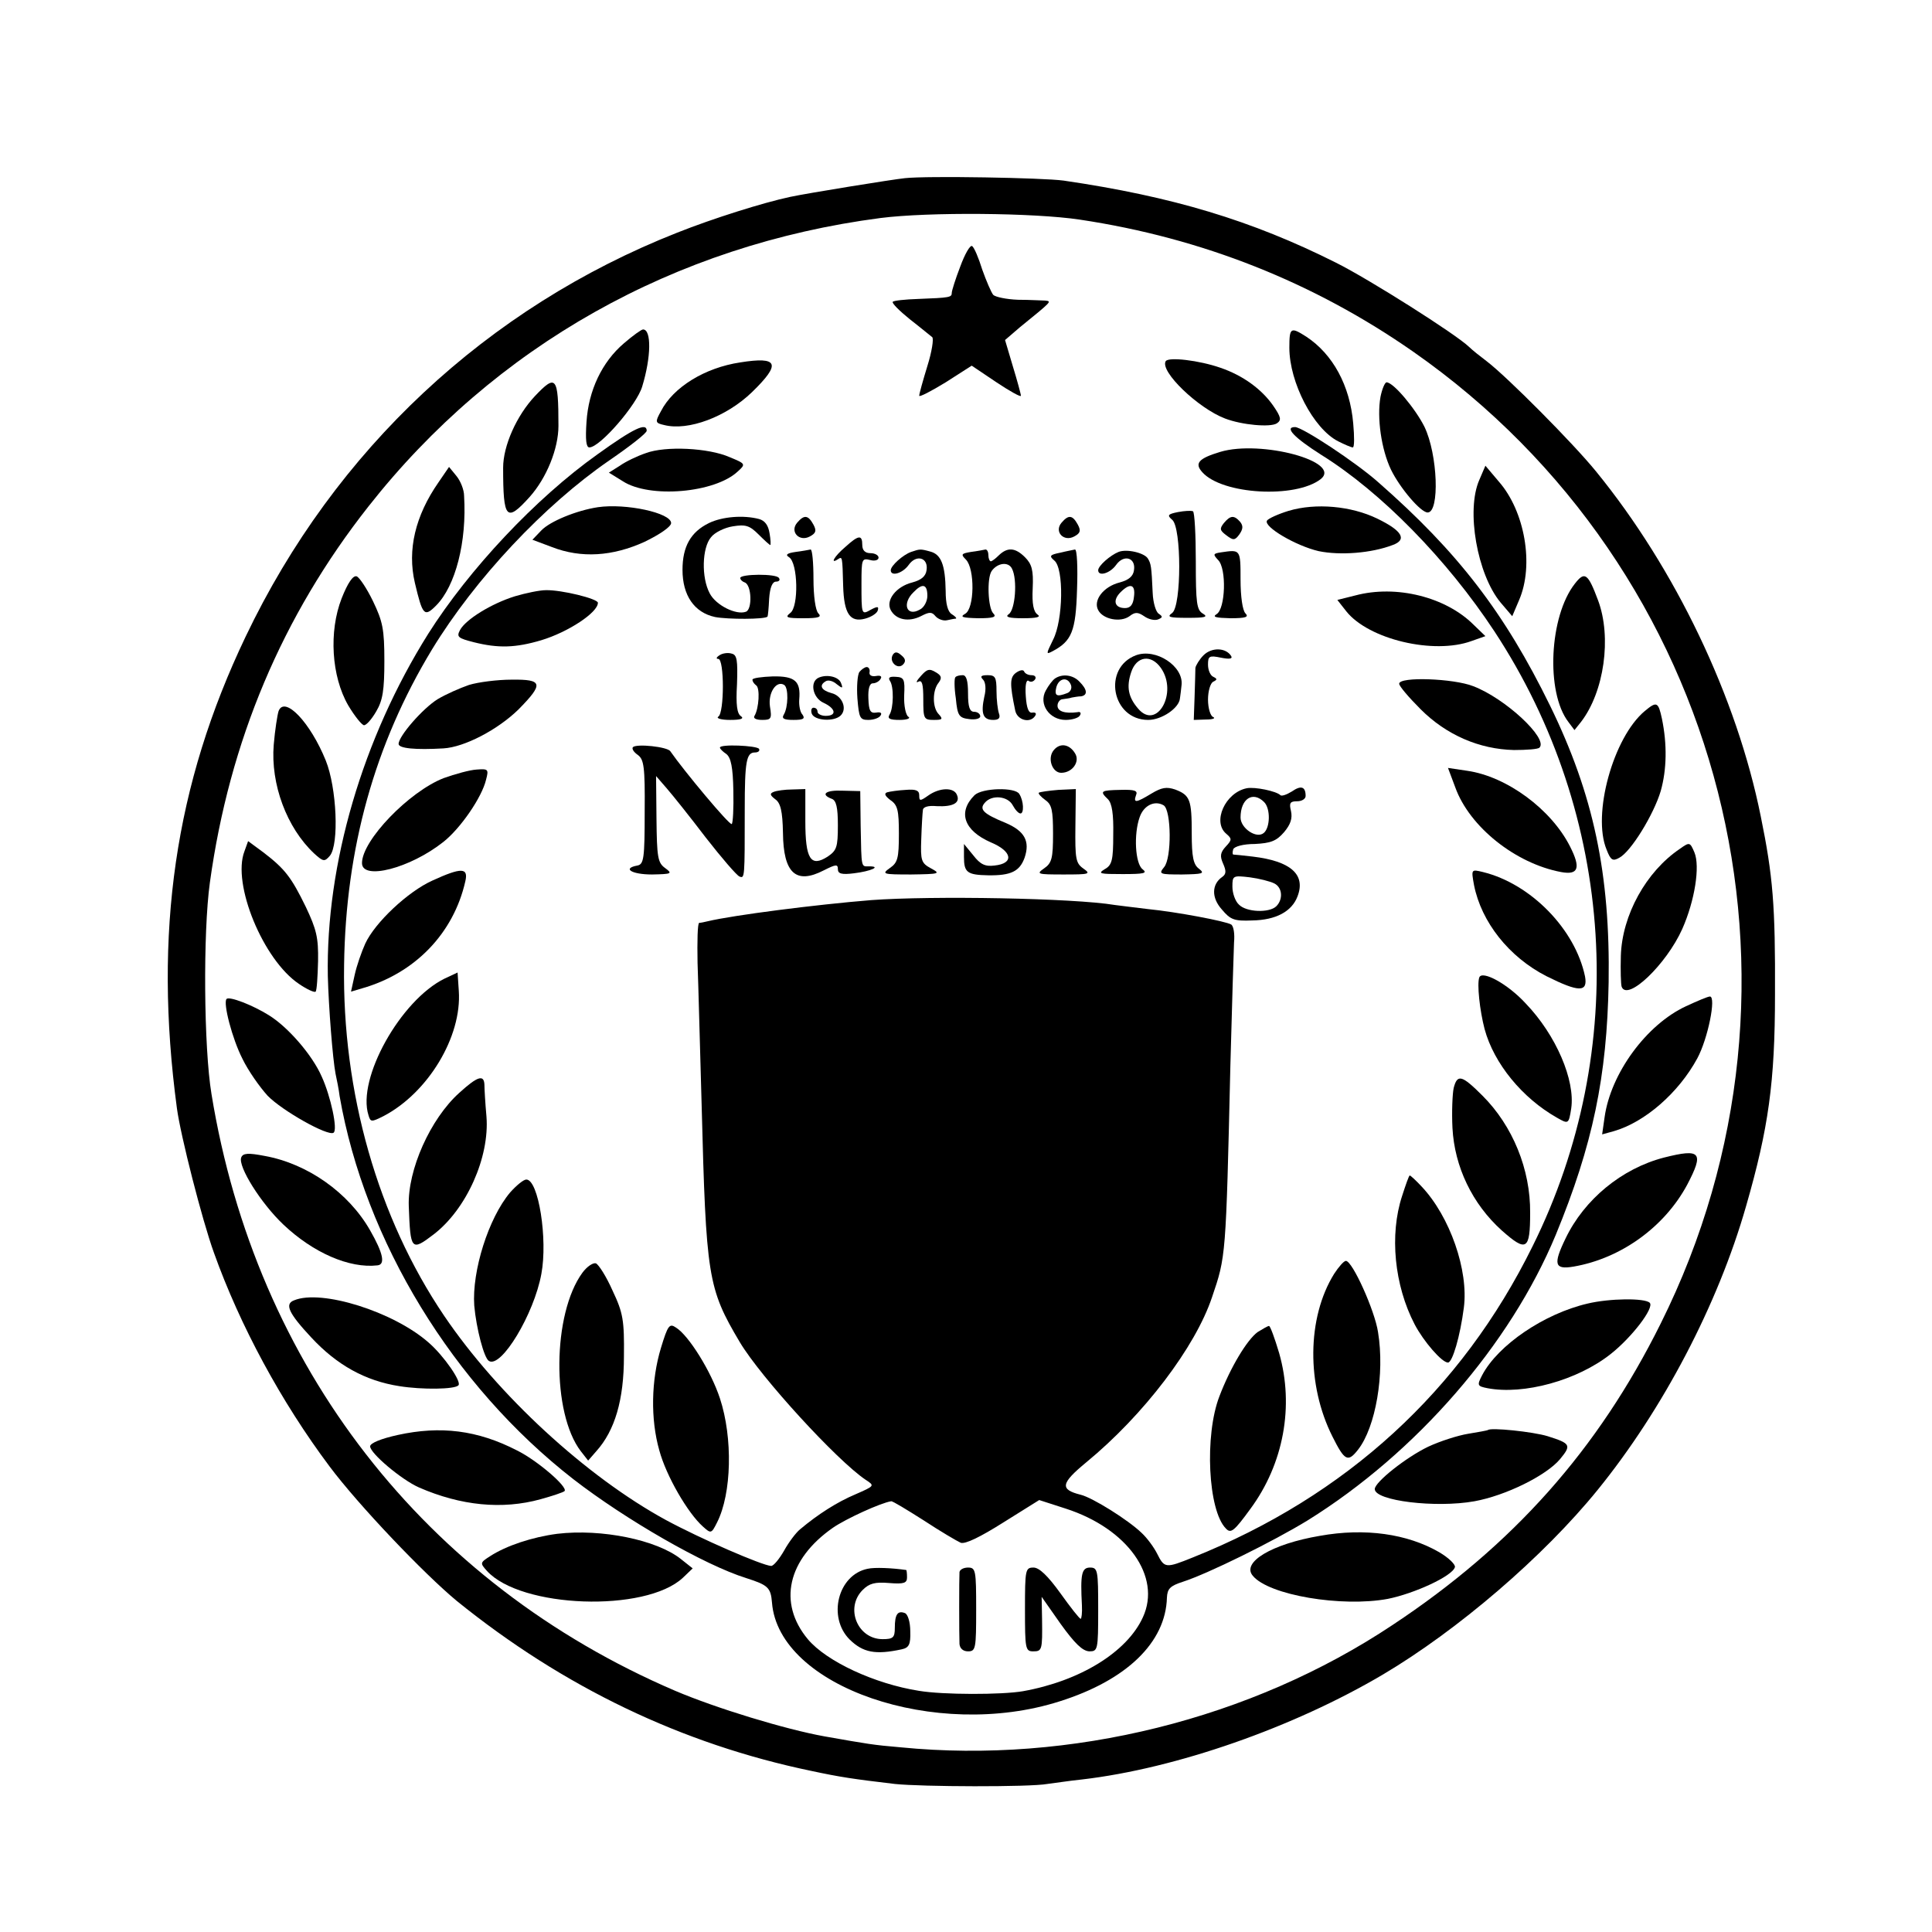 <?xml version="1.0" standalone="no"?>
<!DOCTYPE svg PUBLIC "-//W3C//DTD SVG 20010904//EN"
 "http://www.w3.org/TR/2001/REC-SVG-20010904/DTD/svg10.dtd">
<svg version="1.0" xmlns="http://www.w3.org/2000/svg"
 width="475pt" height="475pt" viewBox="0 0 475 475"
 preserveAspectRatio="xMidYMid meet">
<g transform="translate(0,475) scale(0.1,-0.1)"
fill="#000000" stroke="none">
<path d="M2225 4312 c-30 -3 -240 -37 -282 -46 -66 -14 -190 -53 -278 -88
-467 -184 -842 -534 -1061 -993 -174 -364 -227 -728 -169 -1160 9 -67 62 -275
91 -355 64 -179 165 -366 284 -525 71 -95 232 -264 313 -331 262 -212 554
-352 872 -418 70 -15 103 -20 205 -32 65 -7 332 -8 375 0 17 2 55 8 85 11 232
27 520 128 740 258 184 109 395 290 528 454 160 197 296 456 365 698 55 191
71 304 71 520 1 219 -5 291 -35 438 -59 293 -210 609 -405 848 -56 69 -219
233 -269 271 -16 12 -36 28 -43 35 -32 31 -245 166 -327 207 -207 104 -403
163 -670 202 -51 7 -335 12 -390 6z m430 -102 c300 -45 575 -154 820 -325 767
-536 1026 -1551 608 -2389 -154 -310 -363 -545 -659 -741 -348 -232 -793 -342
-1209 -301 -70 6 -80 8 -188 27 -95 17 -266 69 -367 112 -616 264 -1031 798
-1140 1467 -19 114 -21 397 -4 520 48 348 178 656 390 925 310 394 752 643
1259 709 118 15 377 13 490 -4z"/>
<path d="M2361 4095 c-12 -31 -21 -60 -21 -65 0 -11 -4 -12 -83 -15 -31 -1
-60 -4 -62 -7 -3 -3 16 -22 42 -43 27 -21 51 -41 55 -44 4 -4 -1 -36 -12 -71
-11 -36 -20 -68 -20 -73 0 -4 29 11 65 33 l64 41 61 -41 c33 -22 60 -37 60
-33 0 4 -9 37 -20 73 l-19 64 36 31 c80 65 79 64 63 66 -8 0 -38 2 -67 2 -29
1 -56 7 -61 12 -5 6 -17 34 -27 62 -9 29 -20 55 -25 58 -5 3 -18 -20 -29 -50z"/>
<path d="M1534 3906 c-54 -46 -87 -116 -92 -193 -3 -44 -1 -63 7 -63 26 0 117
105 130 150 22 72 23 140 2 140 -4 0 -25 -15 -47 -34z"/>
<path d="M3170 3895 c0 -85 59 -199 120 -230 16 -8 32 -15 36 -15 4 0 4 26 1
59 -8 93 -50 170 -115 213 -39 25 -42 23 -42 -27z"/>
<path d="M1820 3859 c-87 -13 -165 -61 -195 -120 -15 -27 -14 -29 8 -34 59
-15 153 20 216 81 72 70 65 88 -29 73z"/>
<path d="M2866 3862 c-15 -25 80 -116 146 -141 42 -16 111 -22 127 -12 12 8
11 15 -9 44 -28 40 -74 74 -130 93 -52 18 -127 27 -134 16z"/>
<path d="M1315 3776 c-45 -48 -78 -122 -78 -176 0 -127 8 -135 65 -72 42 47
71 119 71 175 0 122 -6 128 -58 73z"/>
<path d="M3394 3774 c-9 -51 2 -129 26 -179 22 -45 73 -105 90 -105 30 0 25
143 -8 211 -22 44 -76 109 -93 109 -4 0 -11 -16 -15 -36z"/>
<path d="M1469 3633 c-152 -108 -316 -283 -416 -441 -162 -258 -252 -567 -247
-842 2 -76 12 -204 19 -240 3 -14 8 -38 10 -55 62 -356 278 -711 575 -942 128
-99 322 -211 425 -243 53 -17 60 -23 63 -60 16 -207 403 -340 707 -243 165 52
261 145 264 255 1 22 8 29 39 39 62 20 222 99 307 151 267 166 498 432 610
702 91 221 126 389 130 621 4 266 -37 461 -144 680 -112 229 -227 378 -422
549 -55 49 -187 136 -205 136 -27 0 -2 -26 64 -68 148 -92 310 -258 426 -434
298 -453 334 -1029 94 -1512 -175 -355 -458 -614 -835 -765 -67 -27 -70 -27
-88 9 -8 16 -25 39 -38 51 -33 32 -121 87 -150 94 -52 13 -49 28 14 80 141
116 268 283 309 406 34 100 34 97 45 569 4 146 8 282 9 303 2 21 -1 40 -7 44
-13 8 -134 31 -205 38 -31 4 -68 8 -81 10 -101 17 -450 23 -599 12 -136 -11
-339 -37 -402 -52 -8 -2 -18 -4 -21 -4 -4 -1 -5 -45 -4 -98 2 -54 6 -210 10
-348 11 -425 15 -452 94 -585 52 -87 239 -291 309 -338 23 -15 23 -15 -25 -36
-45 -19 -92 -49 -136 -86 -10 -8 -28 -32 -39 -52 -12 -21 -26 -38 -32 -38 -22
1 -174 67 -259 113 -196 107 -413 307 -545 502 -163 241 -251 549 -246 863 4
286 75 542 216 775 106 174 276 355 436 465 51 35 92 67 92 73 0 21 -32 6
-121 -58z m802 -2621 c41 -27 82 -51 91 -55 11 -4 48 14 105 50 l88 55 65 -21
c152 -49 236 -167 190 -267 -39 -86 -155 -157 -295 -182 -52 -9 -197 -9 -256
1 -108 17 -227 72 -273 127 -74 89 -50 196 62 274 32 22 117 61 143 65 3 1 39
-21 80 -47z"/>
<path d="M2133 893 c-73 -15 -99 -119 -44 -174 33 -32 63 -38 128 -24 18 4 22
12 21 44 0 23 -6 42 -13 45 -18 7 -25 -3 -25 -36 0 -24 -4 -28 -30 -28 -62 0
-93 77 -49 121 16 16 30 20 65 17 37 -3 44 0 44 14 0 10 -1 18 -2 18 -34 5
-78 7 -95 3z"/>
<path d="M2359 885 c-1 -14 -1 -157 0 -177 1 -11 9 -18 21 -18 19 0 20 7 20
103 0 96 -1 103 -20 103 -11 0 -20 -5 -21 -11z"/>
<path d="M2520 793 c0 -96 1 -103 20 -103 22 0 23 3 22 79 l-1 55 47 -67 c34
-47 53 -66 70 -67 21 0 22 3 22 103 0 96 -1 103 -20 103 -21 0 -24 -17 -20
-93 1 -18 -1 -33 -3 -33 -3 0 -25 28 -50 63 -31 43 -52 63 -66 63 -20 0 -21
-5 -21 -103z"/>
<path d="M1588 3636 c-21 -7 -50 -21 -64 -31 l-27 -17 34 -21 c66 -43 227 -29
283 24 20 18 19 19 -20 35 -52 23 -158 28 -206 10z"/>
<path d="M3000 3639 c-53 -16 -64 -28 -44 -50 49 -55 229 -65 291 -17 54 43
-147 97 -247 67z"/>
<path d="M1078 3564 c-57 -82 -77 -166 -58 -247 19 -80 23 -85 52 -56 48 48
76 157 69 270 0 15 -9 37 -19 49 l-18 22 -26 -38z"/>
<path d="M3637 3570 c-33 -75 -5 -232 52 -301 l29 -34 17 40 c37 86 14 218
-50 291 l-33 39 -15 -35z"/>
<path d="M1470 3503 c-53 -8 -118 -35 -139 -57 l-22 -23 48 -18 c72 -28 149
-23 228 13 37 18 65 37 65 46 0 25 -111 49 -180 39z"/>
<path d="M3168 3494 c-26 -8 -50 -19 -53 -24 -9 -15 71 -62 127 -75 53 -11
130 -5 182 15 36 13 24 35 -38 65 -64 31 -151 39 -218 19z"/>
<path d="M2896 3491 c-25 -5 -27 -8 -14 -19 23 -19 23 -211 0 -229 -14 -10 -8
-12 38 -12 42 0 51 2 38 10 -16 9 -18 26 -18 129 0 65 -3 121 -7 123 -5 2 -21
1 -37 -2z"/>
<path d="M1743 3464 c-45 -22 -65 -58 -65 -115 0 -63 29 -105 80 -116 31 -6
123 -6 129 1 1 1 3 21 4 44 2 28 8 42 17 42 7 0 11 4 7 9 -6 11 -95 10 -95 0
0 -4 5 -9 11 -11 17 -6 19 -66 3 -72 -24 -9 -74 16 -89 45 -21 39 -19 112 3
138 9 12 34 24 54 27 31 5 41 2 63 -20 14 -14 27 -26 29 -26 1 0 1 13 -2 29
-3 19 -11 31 -26 35 -38 10 -90 6 -123 -10z"/>
<path d="M1960 3465 c-19 -22 5 -48 31 -34 15 8 17 14 9 29 -13 24 -23 25 -40
5z"/>
<path d="M2610 3465 c-19 -22 5 -48 31 -34 15 8 17 14 9 29 -13 24 -23 25 -40
5z"/>
<path d="M3009 3464 c-11 -14 -10 -18 6 -30 17 -13 21 -13 32 2 9 13 10 21 2
31 -15 17 -24 16 -40 -3z"/>
<path d="M2078 3405 c-27 -23 -38 -43 -18 -30 11 7 11 9 13 -66 2 -68 17 -90
54 -80 15 4 29 13 31 20 3 10 0 11 -17 2 -23 -13 -23 -13 -23 64 0 62 1 63 22
58 11 -3 20 0 20 6 0 6 -9 11 -20 11 -13 0 -20 7 -20 20 0 26 -9 25 -42 -5z"/>
<path d="M1956 3393 c-21 -3 -26 -7 -16 -13 22 -14 24 -122 3 -137 -14 -11 -9
-13 32 -13 38 0 46 3 37 12 -7 7 -12 42 -12 85 0 40 -3 72 -7 72 -5 -1 -21 -4
-37 -6z"/>
<path d="M2240 3393 c-20 -7 -50 -34 -50 -45 0 -16 29 -8 44 13 19 27 49 18
44 -13 -2 -15 -13 -24 -35 -30 -40 -10 -66 -44 -53 -68 13 -24 44 -30 74 -15
21 11 27 11 36 0 6 -7 19 -12 28 -10 9 2 19 4 22 4 3 1 -2 6 -10 11 -10 6 -15
26 -15 57 -1 64 -11 90 -38 97 -25 7 -26 6 -47 -1z m40 -108 c0 -13 -8 -29
-19 -34 -32 -18 -44 15 -15 43 22 23 34 20 34 -9z"/>
<path d="M2387 3393 c-24 -4 -25 -6 -12 -19 22 -23 21 -120 -2 -133 -14 -8 -7
-10 32 -11 38 0 46 3 37 12 -13 13 -16 86 -4 104 14 20 41 24 50 6 14 -27 8
-102 -8 -112 -10 -7 1 -10 35 -10 34 0 45 3 36 9 -10 7 -14 26 -12 65 2 44 -2
59 -19 76 -24 24 -43 25 -64 5 -8 -8 -17 -15 -20 -15 -3 0 -6 7 -6 15 0 8 -3
14 -7 14 -5 -1 -20 -4 -36 -6z"/>
<path d="M2606 3391 c-25 -5 -27 -8 -14 -19 24 -19 22 -147 -3 -195 -17 -35
-18 -37 -1 -28 47 25 57 49 60 152 2 54 0 98 -5 98 -4 -1 -21 -4 -37 -8z"/>
<path d="M2750 3393 c-20 -8 -50 -34 -50 -45 0 -16 29 -8 44 13 19 27 49 18
44 -13 -2 -15 -13 -24 -35 -30 -40 -10 -66 -44 -53 -68 12 -23 55 -31 77 -15
14 11 21 10 36 0 11 -8 26 -11 34 -8 12 5 12 7 2 14 -7 4 -14 27 -15 51 -3 66
-4 72 -12 85 -9 14 -52 24 -72 16z m38 -110 c-2 -20 -9 -28 -22 -28 -26 0 -31
19 -11 39 24 24 37 19 33 -11z"/>
<path d="M3002 3392 c-20 -3 -20 -5 -7 -19 21 -21 18 -120 -4 -133 -11 -7 -2
-9 34 -10 38 0 46 3 37 12 -7 7 -12 41 -12 83 0 75 0 74 -48 67z"/>
<path d="M840 3279 c-32 -82 -25 -192 16 -263 16 -27 34 -49 39 -49 6 0 19 15
30 34 16 27 20 52 20 124 0 78 -4 97 -28 147 -15 31 -33 58 -40 61 -9 3 -22
-16 -37 -54z"/>
<path d="M3872 3315 c-63 -80 -72 -267 -16 -340 l15 -20 16 20 c57 74 76 208
42 299 -25 67 -33 72 -57 41z"/>
<path d="M1266 3284 c-58 -18 -121 -57 -135 -83 -9 -17 -5 -20 34 -30 60 -15
102 -14 166 5 66 20 139 68 139 92 0 10 -90 32 -128 31 -15 0 -49 -7 -76 -15z"/>
<path d="M3332 3286 l-44 -11 22 -28 c55 -69 215 -107 308 -73 l34 12 -29 28
c-68 68 -190 99 -291 72z"/>
<path d="M2959 3139 c-10 -10 -19 -25 -20 -31 0 -7 -1 -39 -2 -71 l-2 -57 30
1 c17 0 24 3 18 6 -7 2 -13 22 -13 43 0 21 6 41 13 44 10 5 10 7 0 12 -7 3
-13 16 -13 30 0 21 3 23 32 17 20 -4 29 -3 25 4 -13 21 -48 22 -68 2z"/>
<path d="M1769 3139 c-8 -5 -9 -9 -3 -9 15 0 15 -133 0 -142 -6 -4 7 -8 29 -8
26 0 35 3 27 9 -10 6 -13 28 -10 79 2 59 0 72 -13 75 -9 3 -23 1 -30 -4z"/>
<path d="M2195 3140 c-10 -17 12 -37 25 -24 8 8 6 15 -4 23 -10 9 -16 9 -21 1z"/>
<path d="M2793 3139 c-83 -31 -60 -159 30 -159 33 0 76 29 78 53 1 7 3 22 4
33 5 46 -63 91 -112 73z m61 -31 c43 -61 -10 -155 -56 -100 -24 28 -29 53 -17
89 13 40 49 45 73 11z"/>
<path d="M2113 3098 c-5 -7 -7 -37 -5 -65 4 -48 6 -53 27 -53 13 0 27 5 30 11
4 6 0 9 -11 7 -14 -2 -18 4 -19 35 -1 24 3 37 11 37 7 0 16 5 19 11 4 6 0 9
-11 7 -11 -2 -18 2 -16 10 1 6 -2 12 -7 12 -5 0 -13 -6 -18 -12z"/>
<path d="M2264 3088 c-11 -12 -13 -18 -6 -14 9 5 12 -6 12 -43 0 -48 1 -51 26
-51 21 0 23 2 12 14 -16 16 -16 59 0 78 8 11 7 17 -7 25 -16 10 -22 8 -37 -9z"/>
<path d="M2498 3096 c-15 -11 -16 -26 -2 -93 5 -24 37 -32 49 -13 4 6 1 9 -7
8 -9 -2 -14 11 -16 40 -2 27 1 42 7 38 5 -4 12 -2 16 4 3 5 0 10 -9 10 -8 0
-16 4 -18 9 -2 5 -10 4 -20 -3z"/>
<path d="M1850 3079 c0 -5 4 -10 9 -14 10 -6 7 -57 -4 -75 -4 -6 4 -10 19 -10
22 0 24 3 19 33 -5 34 16 65 35 53 11 -7 10 -55 -1 -73 -6 -10 1 -13 24 -13
24 0 29 3 22 13 -6 6 -9 23 -8 37 4 45 -10 58 -65 57 -27 -1 -50 -4 -50 -8z"/>
<path d="M2013 3084 c-23 -10 -15 -50 12 -62 30 -14 33 -32 5 -32 -11 0 -20 5
-20 10 0 6 -4 10 -10 10 -5 0 -7 -7 -4 -15 7 -17 55 -20 71 -4 17 17 3 49 -23
55 -25 7 -31 19 -14 29 6 4 18 1 27 -7 14 -11 16 -11 11 2 -5 16 -34 23 -55
14z"/>
<path d="M2188 3076 c10 -14 9 -67 -1 -83 -6 -10 1 -13 25 -13 18 0 28 4 21 8
-6 4 -11 27 -10 52 2 40 0 45 -21 46 -15 1 -19 -2 -14 -10z"/>
<path d="M2349 3085 c-3 -2 -3 -26 1 -52 4 -43 8 -48 33 -51 15 -2 27 1 27 7
0 6 -7 11 -15 11 -11 0 -15 12 -15 45 0 31 -4 45 -13 45 -8 0 -16 -2 -18 -5z"/>
<path d="M2417 3079 c6 -6 8 -23 3 -42 -9 -42 -3 -57 22 -57 14 0 18 5 14 16
-3 9 -6 33 -6 55 0 34 -3 39 -22 39 -16 0 -19 -3 -11 -11z"/>
<path d="M2594 3082 c-6 -4 -16 -17 -23 -30 -18 -33 9 -72 49 -72 16 0 32 5
35 11 4 6 1 10 -6 8 -31 -4 -49 2 -49 16 0 8 6 16 13 16 6 1 17 2 22 4 6 1 16
3 23 3 17 3 15 17 -4 36 -16 17 -42 20 -60 8z m39 -16 c3 -8 -1 -17 -9 -20
-26 -10 -32 -7 -27 14 6 23 28 27 36 6z"/>
<path d="M1153 3066 c-23 -8 -57 -23 -77 -35 -37 -23 -96 -91 -96 -110 0 -11
41 -15 110 -11 52 3 134 46 185 96 62 63 60 74 -17 73 -35 0 -82 -6 -105 -13z"/>
<path d="M3440 3069 c0 -6 24 -34 53 -63 63 -63 144 -98 229 -100 31 0 60 2
63 6 22 22 -84 121 -163 151 -48 19 -182 24 -182 6z"/>
<path d="M685 3002 c-3 -9 -9 -47 -12 -83 -8 -97 32 -204 99 -267 23 -21 26
-21 39 -6 23 28 17 167 -10 234 -38 94 -101 160 -116 122z"/>
<path d="M4044 3002 c-78 -65 -130 -255 -94 -341 10 -26 15 -29 31 -20 29 15
85 107 102 164 15 53 16 115 3 178 -9 42 -13 43 -42 19z"/>
<path d="M1556 2913 c-3 -4 2 -12 12 -19 15 -11 18 -28 17 -140 0 -114 -2
-129 -18 -132 -38 -7 -14 -22 36 -22 49 1 51 2 32 16 -18 13 -20 27 -21 121
l-1 105 26 -30 c14 -16 58 -71 96 -121 39 -50 76 -93 83 -96 13 -5 13 -5 13
165 0 118 4 140 25 140 8 0 13 4 10 9 -6 8 -96 12 -96 3 0 -3 7 -10 16 -16 11
-9 16 -32 17 -90 1 -43 -1 -80 -4 -82 -6 -3 -117 130 -151 179 -7 11 -83 19
-92 10z"/>
<path d="M2591 2906 c-17 -20 -4 -56 18 -56 28 0 47 28 34 48 -14 23 -37 26
-52 8z"/>
<path d="M1091 2837 c-85 -33 -201 -153 -201 -209 0 -43 118 -13 200 52 42 33
95 110 105 153 7 26 5 27 -23 25 -17 -1 -53 -11 -81 -21z"/>
<path d="M3578 2814 c35 -97 148 -187 260 -208 43 -8 49 10 22 63 -46 91 -155
172 -253 186 l-47 7 18 -48z"/>
<path d="M2831 2799 c-38 -23 -45 -24 -38 -4 5 11 -3 14 -38 13 -49 -1 -52 -3
-31 -23 10 -10 14 -37 13 -87 0 -63 -3 -75 -21 -85 -18 -11 -12 -12 44 -12 53
0 62 2 49 12 -18 14 -22 86 -7 128 10 29 37 42 59 29 19 -12 20 -130 1 -152
-14 -17 -11 -18 44 -18 51 1 57 2 42 14 -14 10 -18 29 -18 87 0 83 -4 94 -41
108 -21 7 -33 5 -58 -10z"/>
<path d="M3065 2812 c-53 -11 -85 -83 -50 -112 14 -12 14 -15 -1 -31 -14 -15
-15 -24 -7 -42 8 -18 8 -26 -2 -33 -26 -18 -27 -51 -1 -80 21 -25 30 -29 75
-27 58 1 97 22 111 59 21 54 -17 87 -110 98 -25 3 -46 5 -48 5 -2 1 -2 6 0 13
3 7 25 13 53 13 39 2 53 7 72 29 16 19 21 34 17 52 -5 20 -2 24 15 24 12 0 21
6 21 13 0 23 -11 27 -34 11 -13 -8 -25 -12 -28 -9 -10 10 -63 21 -83 17z m43
-34 c16 -16 15 -63 -1 -76 -18 -15 -57 12 -57 38 0 46 30 66 58 38z m25 -200
c20 -10 22 -39 5 -56 -17 -17 -74 -15 -92 4 -9 8 -16 28 -16 44 0 27 1 28 43
23 23 -3 50 -10 60 -15z"/>
<path d="M1902 2803 c-10 -4 -9 -8 4 -18 13 -9 18 -29 19 -83 1 -99 32 -127
100 -92 30 15 35 16 35 3 0 -11 9 -14 40 -10 41 5 68 17 37 17 -20 0 -19 -7
-21 100 l-1 85 -43 1 c-42 2 -56 -9 -27 -20 11 -4 15 -21 15 -65 0 -54 -3 -62
-25 -77 -42 -27 -55 -6 -55 87 l0 79 -32 -1 c-18 0 -39 -3 -46 -6z"/>
<path d="M2181 2802 c-8 -3 -5 -9 8 -19 18 -12 21 -25 21 -83 0 -60 -3 -71
-22 -84 -21 -15 -18 -16 52 -16 71 1 73 2 49 15 -24 13 -26 19 -24 72 1 32 3
64 4 71 0 8 13 12 34 10 40 -2 58 8 50 27 -7 20 -43 19 -71 -1 -20 -14 -22
-14 -22 1 0 12 -9 15 -33 13 -19 -1 -39 -4 -46 -6z"/>
<path d="M2396 2795 c-42 -42 -26 -87 40 -116 53 -22 58 -52 9 -57 -23 -3 -35
3 -52 25 l-23 28 0 -32 c0 -38 8 -44 59 -45 57 -1 78 10 90 43 14 41 0 66 -47
86 -54 22 -65 33 -51 49 17 21 57 17 69 -6 6 -11 14 -20 19 -20 9 0 8 31 -3
48 -10 17 -91 15 -110 -3z"/>
<path d="M2554 2801 c-2 -2 5 -10 16 -18 16 -11 19 -25 19 -83 0 -60 -3 -72
-22 -85 -20 -14 -17 -15 48 -15 64 0 68 1 48 15 -18 13 -20 23 -19 105 l1 90
-43 -2 c-24 -2 -45 -5 -48 -7z"/>
<path d="M601 2657 c-31 -80 46 -267 134 -326 19 -13 38 -22 41 -19 3 3 5 37
6 75 1 58 -4 78 -30 133 -36 74 -52 94 -104 134 l-38 28 -9 -25z"/>
<path d="M4130 2663 c-83 -56 -142 -163 -145 -263 -1 -36 0 -70 2 -76 14 -37
110 55 149 142 31 70 44 154 30 188 -11 26 -12 26 -36 9z"/>
<path d="M1063 2585 c-60 -27 -141 -103 -165 -155 -9 -20 -21 -54 -26 -77 l-9
-41 27 8 c130 37 225 135 254 263 8 34 -9 35 -81 2z"/>
<path d="M3624 2574 c18 -91 86 -177 178 -224 80 -40 102 -40 95 -1 -24 116
-133 228 -251 257 -29 7 -29 7 -22 -32z"/>
<path d="M1093 2344 c-108 -53 -216 -246 -187 -336 5 -17 7 -17 37 -2 109 57
193 195 185 308 l-3 45 -32 -15z"/>
<path d="M3637 2347 c-6 -16 1 -81 13 -127 23 -85 93 -170 178 -218 28 -16 29
-16 35 23 10 69 -37 180 -112 258 -44 48 -107 82 -114 64z"/>
<path d="M557 2294 c-9 -10 14 -98 39 -147 14 -29 42 -69 62 -91 36 -37 148
-100 162 -91 11 7 -7 90 -29 138 -23 53 -83 122 -130 151 -40 25 -97 47 -104
40z"/>
<path d="M4145 2276 c-97 -45 -185 -165 -200 -273 l-6 -42 29 8 c76 22 159 94
205 179 26 48 47 152 31 152 -5 0 -31 -11 -59 -24z"/>
<path d="M1129 2063 c-71 -64 -127 -189 -124 -278 4 -109 6 -112 61 -70 81 62
138 190 130 290 -3 33 -5 68 -5 78 -1 26 -17 21 -62 -20z"/>
<path d="M3574 2075 c-3 -14 -5 -58 -3 -98 5 -96 49 -187 121 -252 61 -54 70
-49 70 43 1 107 -43 214 -117 288 -51 51 -62 54 -71 19z"/>
<path d="M593 1904 c-8 -22 48 -112 104 -165 73 -69 162 -108 231 -100 20 2
14 30 -18 86 -53 93 -154 164 -259 183 -41 8 -54 7 -58 -4z"/>
<path d="M4091 1904 c-104 -27 -196 -103 -242 -199 -31 -64 -27 -77 20 -69
116 20 223 97 279 201 42 80 34 90 -57 67z"/>
<path d="M3447 1809 c-31 -95 -19 -219 31 -315 22 -42 67 -94 82 -94 11 0 30
65 39 135 12 91 -34 224 -104 298 -14 15 -27 27 -29 27 -2 0 -10 -23 -19 -51z"/>
<path d="M1254 1818 c-53 -63 -94 -193 -88 -278 5 -56 24 -129 36 -136 30 -19
111 115 129 214 16 85 -7 232 -37 232 -7 0 -25 -15 -40 -32z"/>
<path d="M1432 1621 c-74 -101 -76 -345 -4 -439 l18 -23 20 23 c46 51 68 127
68 233 1 89 -2 107 -28 162 -15 34 -34 64 -41 67 -7 2 -22 -8 -33 -23z"/>
<path d="M3280 1618 c-67 -108 -68 -273 -4 -400 30 -60 38 -64 63 -32 43 55
66 186 49 289 -8 53 -63 175 -79 175 -5 0 -18 -15 -29 -32z"/>
<path d="M723 1553 c-24 -9 -13 -32 42 -91 63 -68 133 -107 217 -120 56 -9
136 -8 145 2 9 8 -36 73 -73 105 -86 76 -264 132 -331 104z"/>
<path d="M3903 1545 c-107 -25 -220 -102 -259 -176 -13 -25 -12 -27 13 -32 89
-17 221 19 303 84 52 41 108 114 96 126 -12 12 -99 11 -153 -2z"/>
<path d="M1625 1436 c-24 -79 -26 -175 -4 -252 17 -63 70 -154 107 -187 20
-18 21 -18 35 10 36 71 39 208 7 305 -22 67 -77 155 -108 174 -16 11 -20 6
-37 -50z"/>
<path d="M3092 1475 c-26 -19 -67 -87 -94 -158 -37 -96 -28 -281 16 -325 12
-13 20 -7 60 48 82 111 108 253 71 383 -11 37 -22 67 -25 67 -3 0 -15 -7 -28
-15z"/>
<path d="M978 1222 c-41 -9 -68 -20 -68 -28 0 -17 77 -82 120 -101 103 -45
205 -55 299 -29 29 8 56 17 59 20 9 10 -68 76 -117 100 -97 50 -188 61 -293
38z"/>
<path d="M3658 1234 c-2 -1 -23 -5 -48 -9 -25 -4 -69 -18 -99 -32 -54 -26
-131 -87 -131 -104 0 -29 150 -47 245 -30 77 14 176 63 210 103 29 35 27 39
-30 57 -36 11 -141 22 -147 15z"/>
<path d="M1370 979 c-61 -8 -125 -29 -165 -55 -25 -16 -25 -17 -8 -36 83 -92
390 -103 482 -17 l24 23 -29 23 c-59 47 -195 75 -304 62z"/>
<path d="M3245 974 c-118 -20 -193 -65 -165 -98 39 -48 219 -78 332 -57 65 13
159 56 165 78 2 6 -15 23 -39 37 -78 45 -182 60 -293 40z"/>
</g>
</svg>
